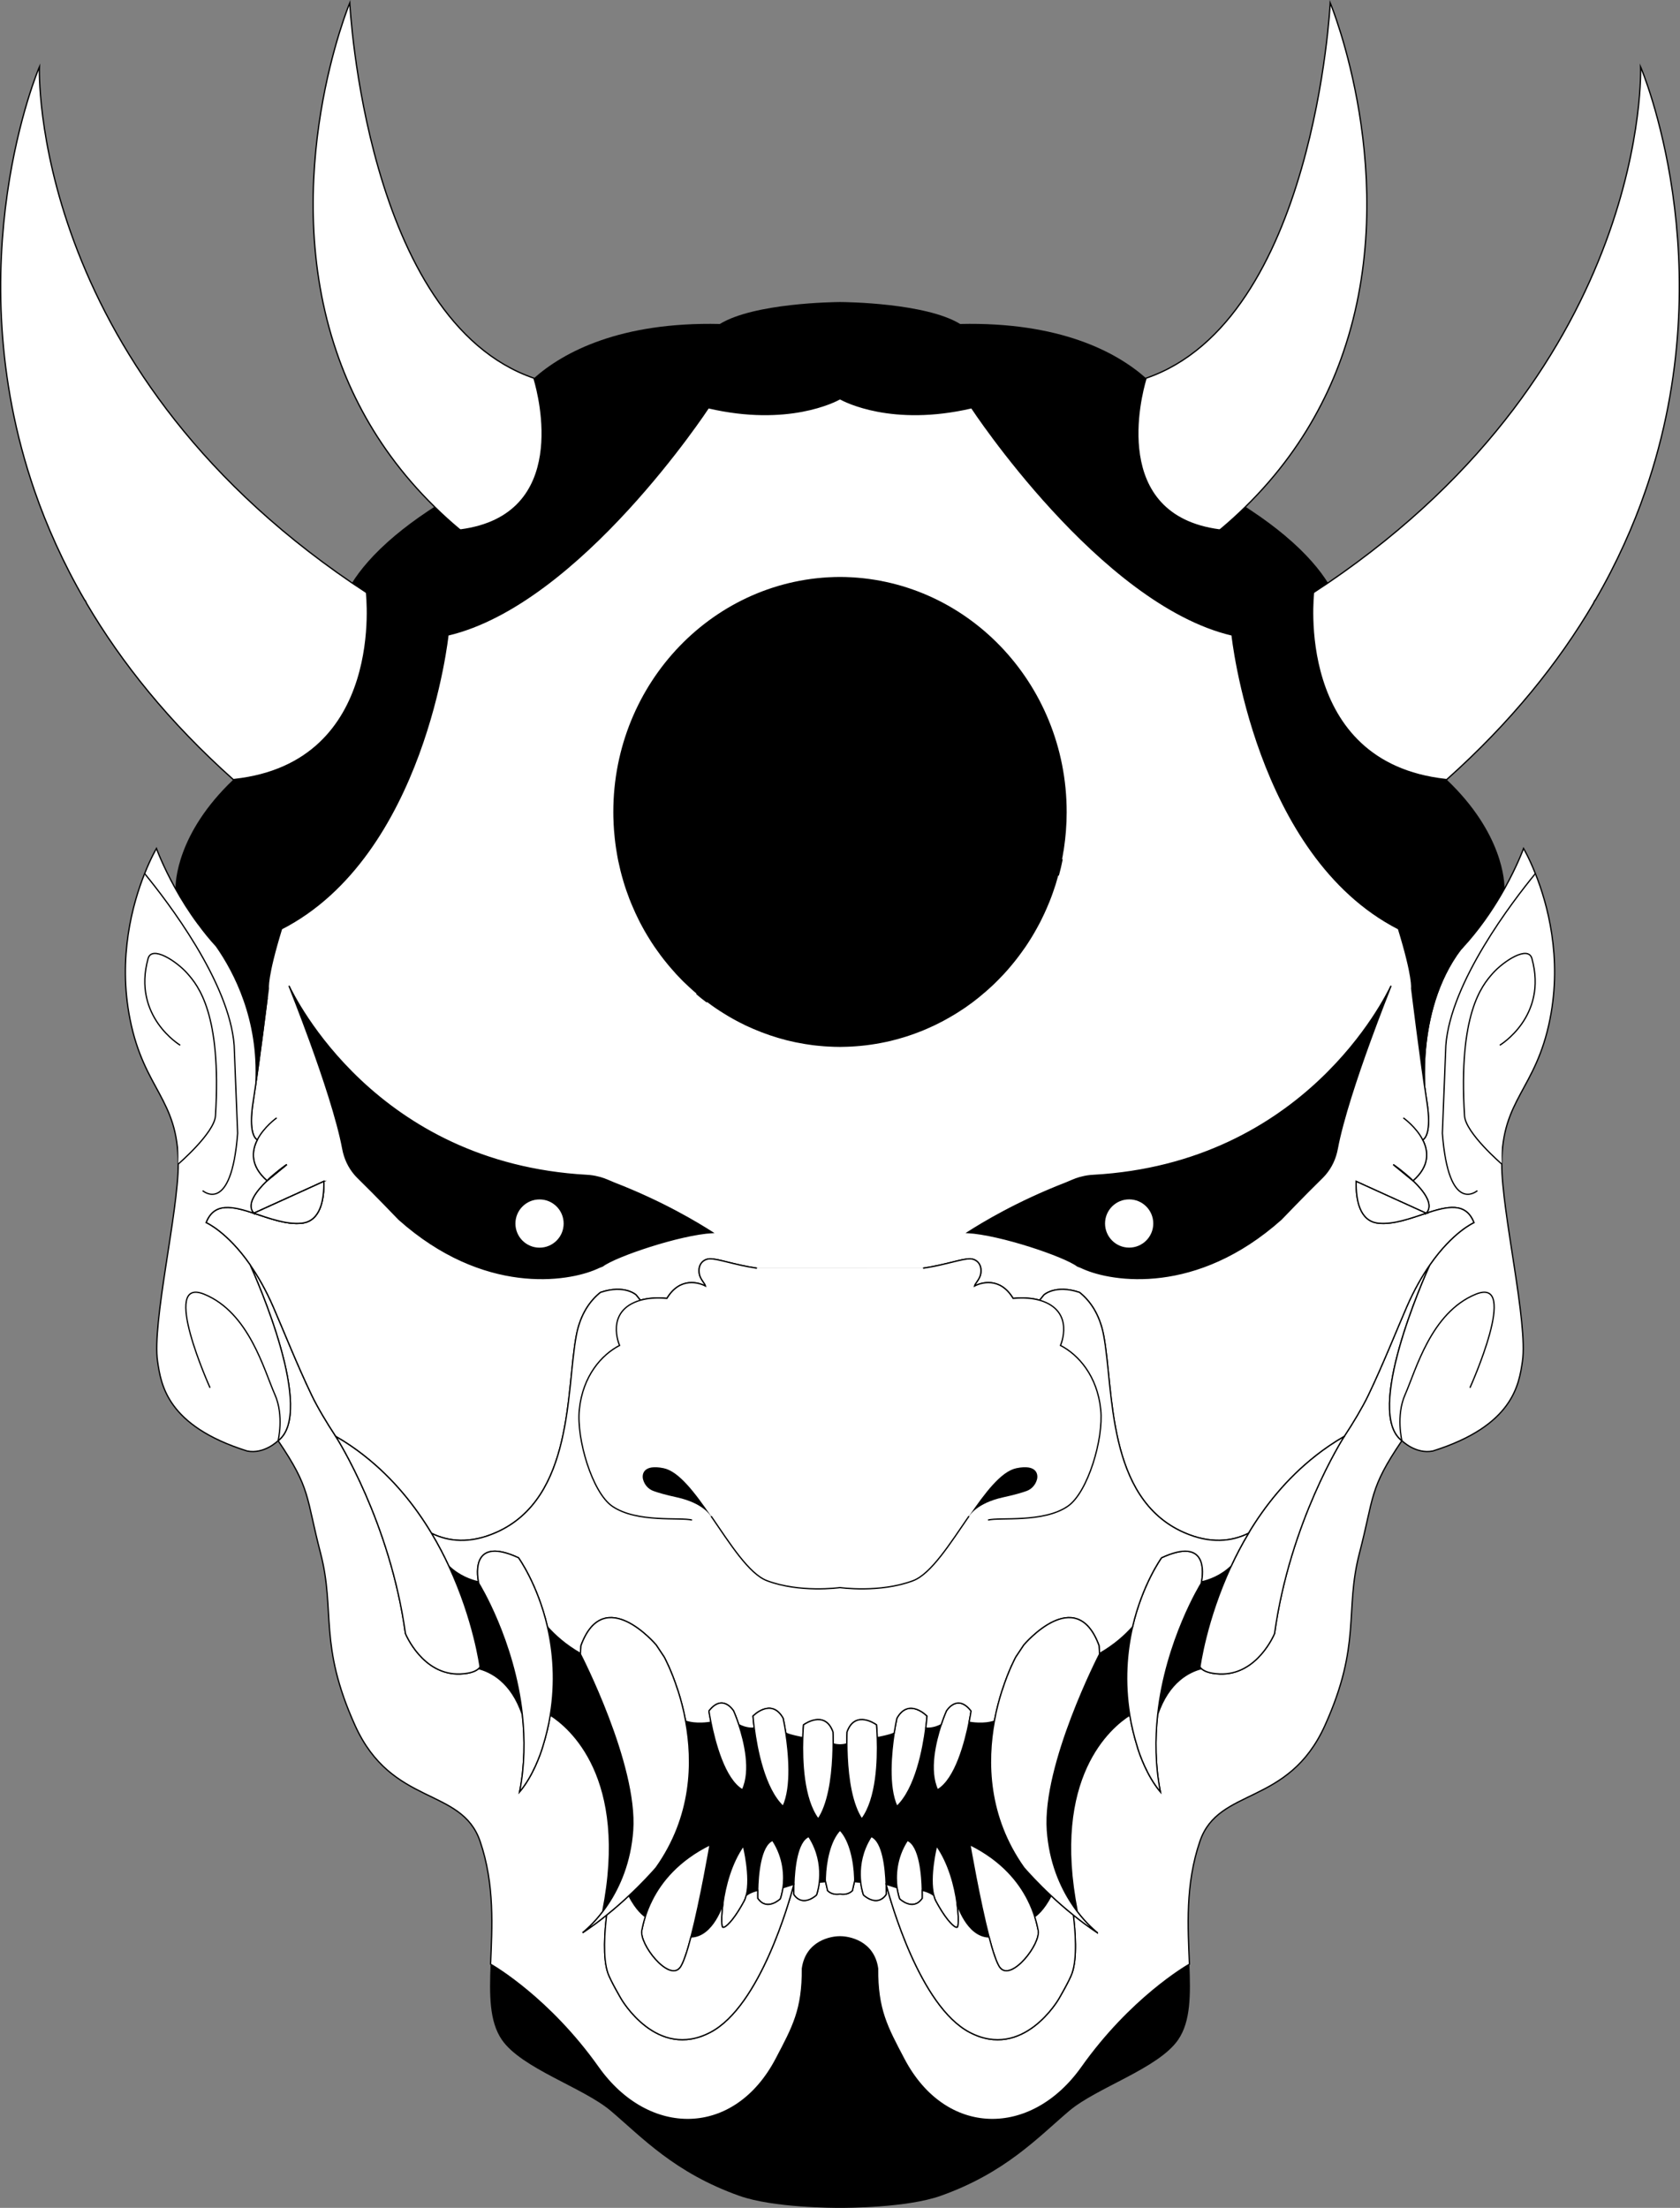 <?xml version="1.0" encoding="UTF-8"?>
<svg id="Layer_2" data-name="Layer 2" xmlns="http://www.w3.org/2000/svg" viewBox="0 0 325.36 427.5">
  <rect x="0" y="0" width="325.36" height="427.5" fill="#808080" stroke="none"/>
  <defs>
    <style>
      .cls-1, .cls-2 {
        fill: #fff;
      }

      .cls-2 {
        stroke: #000;
        stroke-miterlimit: 10;
        stroke-width: .25px;
      }

      .cls-3 {
        fill: none;
      }
    </style>
  </defs>
  <g id="Layer_8" data-name="Layer 8">
    <path class="cls-2" d="m271.5,278.95c-6.38,9.41-5.33,10.67-8.22,21.78-2.92,11.22.45,17.55-6.67,33.33-7.11,15.78-20.6,11.89-24.22,22.44-2.89,8.44-2.32,16.74-2.04,23.82-.72.41-11.41,6.66-20.84,19.97-9.78,13.77-26.43,13.69-34.47-1.63-3.25-6.19-5.13-9.53-5.08-17.51-.77-5.37-5.66-6.15-7.28-6.13-1.62-.02-6.51.76-7.28,6.13.05,7.98-1.83,11.32-5.08,17.51-8.04,15.32-24.69,15.4-34.47,1.63-9.43-13.31-20.12-19.56-20.84-19.97.28-7.08.85-15.38-2.04-23.82-3.62-10.55-17.11-6.66-24.22-22.44-7.12-15.78-3.75-22.11-6.67-33.33-2.89-11.11-1.84-12.37-8.22-21.78,7.26-5.47-4.18-31.29-5.43-34.06,1.5,2.15,3.04,4.82,4.48,8.12,1.89,4.33,4.64,11.28,7.5,17.22,1.08,2.24,2.86,5.24,4.62,7.9.31.5,10.49,16.48,13.49,38.16,0,0,3.3,8.13,10.64,7.83,2.15-.09,3.11-.64,3.52-1.03,2.26.57,6.35,2.5,8.48,8.94.52,4.7.48,9.76-.53,14.92,2.62-3.11,4.06-7.41,4.38-8.43.01-.06.03-.11.05-.17,0-.01,0-.03.01-.04t.01-.02c.67-2.13,1.16-4.2,1.49-6.2,3.67,2.32,15.35,12.02,10.15,38.05-1.85,2.43-3.51,3.78-3.89,4.09,1.64-1.09,3.21-2.25,4.66-3.43-.38,3.09-.79,8.3.25,11.26.53,1.5,2.57,4.97,2.57,4.97,0,0,6.89,12,17.33,6.44,9.57-5.1,15.22-25.27,16.11-28.63-.01.2-.01.39-.01.56v.03c-.02.84,0,1.38,0,1.38.14.21.29.39.45.54h0c1.74,1.67,3.94-.43,3.94-.43,0,0,.36-.95.54-2.46l1.21-.13.4,1.75c.72.69,1.61.78,2.4.65.79.13,1.68.04,2.4-.65l.4-1.75,1.21.13c.18,1.51.54,2.46.54,2.46,0,0,2.2,2.1,3.94.44h0c.16-.16.31-.34.45-.55,0,0,.02-.54,0-1.38v-.03c0-.17,0-.36-.01-.56.89,3.36,6.54,23.53,16.11,28.63,10.44,5.56,17.33-6.44,17.33-6.44,0,0,2.04-3.47,2.57-4.97,1.04-2.96.63-8.17.25-11.26,1.45,1.18,3.02,2.34,4.66,3.43-.38-.31-2.04-1.66-3.89-4.09-5.2-26.03,6.48-35.73,10.15-38.05.33,2,.82,4.07,1.49,6.2t.01.02s0,.03,0,.04c.02.06.04.11.05.17.32,1.02,1.76,5.32,4.38,8.43-1.01-5.16-1.05-10.22-.53-14.92,2.13-6.44,6.22-8.37,8.48-8.94.41.39,1.37.94,3.52,1.03,7.34.3,10.64-7.83,10.64-7.83,3-21.68,13.18-37.66,13.49-38.16,1.76-2.66,3.54-5.66,4.62-7.9,2.86-5.94,5.61-12.89,7.5-17.22,1.44-3.3,2.98-5.97,4.48-8.12-1.25,2.77-12.69,28.59-5.43,34.06Z"/>
    <path class="cls-2" d="m300.17,197.39c-2.74,13.68-9.33,15.34-9.33,28,0,9.38,5.11,30.78,4,38.23-.67,4.46-1.78,12.44-17.34,17.33-3.33.67-6-2-6-2-7.26-5.47,4.18-31.29,5.43-34.06,4.44-6.39,8.52-8.16,8.52-8.16-1.57-4.03-5.16-3.15-9.25-1.82,1.54-1.64-.41-4.24-2.55-6.29,3.24-2.83,3.02-5.69,1.88-7.92.4-.2,1.75-1.33.81-7.36-1.24-7.96-2.95-21.95-2.95-21.95,8.67-4.88,14.56-13.18,17.98-19.31,2.5-4.48,3.69-7.8,3.69-7.8,0,0,1.06,1.78,2.29,4.87,2.32,5.79,5.23,16.21,2.82,28.24Z"/>
    <path class="cls-2" d="m262.65,228.75c-.08,3.58.67,7.72,4.3,8.09,2.95.3,6.23-.94,9.25-1.93l-13.55-6.16Zm7.16-3.27l3.84,3.14c-1.73-1.66-3.58-2.97-3.84-3.14Z"/>
    <path class="cls-2" d="m178.78,245.56c4.45-.67,7.49-1.85,9.1-1.82,1.17.03,2.39.98,2.04,2.94-.19,1.03-1.11,1.84-1.2,2.34,1.2-.65,4.91-1.88,7.48,2.38,2.13-.19,3.81-.03,5.14.36l.83-1.03s2.21-2.07,6.9-.49c1.94,1.55,3.86,4.11,4.66,8.27,2,10.44.44,31.55,15.55,38.22,5.11,2.25,9.27,1.75,12.52.15,3.19-5.32,7.42-10.62,13-15,.01-.01.02-.02.03-.03,1.7-1.33,3.53-2.59,5.5-3.72,1.76-2.66,3.54-5.66,4.62-7.9,2.86-5.94,5.61-12.89,7.5-17.22,1.44-3.3,2.98-5.97,4.48-8.12,4.44-6.39,8.52-8.16,8.52-8.16-1.57-4.03-5.16-3.15-9.25-1.82-3.02.99-6.3,2.23-9.25,1.93-3.63-.37-4.38-4.51-4.3-8.09l13.55,6.16c1.54-1.64-.41-4.24-2.55-6.29l-3.77-3.09c.17.11.54.38,1.04.76.18.14.38.3.6.48.11.08.23.17.35.28.18.15.37.31.56.47.4.33.81.71,1.22,1.1,3.24-2.83,3.02-5.69,1.88-7.92.4-.2,1.75-1.33.81-7.36-1.24-7.96-2.95-21.95-2.95-21.95,0,0,.37-2.05-2.55-11.55-27.78-14.22-32.23-56.89-32.23-56.89-25.55-6-50.44-44-50.44-44-15.41,3.59-24.6-1.25-25.49-1.75-.89.5-10.08,5.34-25.49,1.75,0,0-24.89,38-50.44,44,0,0-4.45,42.67-32.23,56.89-2.92,9.5-2.55,11.55-2.55,11.55,0,0-1.71,13.99-2.95,21.95-.94,6.03.41,7.16.81,7.36-1.14,2.23-1.36,5.09,1.88,7.92.41-.39.82-.77,1.22-1.1.19-.16.38-.32.56-.47.12-.11.24-.2.35-.28.22-.18.42-.34.6-.48.5-.38.87-.65,1.04-.76l-3.77,3.09c-2.14,2.05-4.09,4.65-2.55,6.29l13.55-6.16c.08,3.58-.67,7.72-4.3,8.09-2.95.3-6.23-.94-9.25-1.93-4.09-1.33-7.68-2.21-9.25,1.82,0,0,4.08,1.77,8.52,8.16,1.5,2.15,3.04,4.82,4.48,8.12,1.89,4.33,4.64,11.28,7.5,17.22,1.08,2.24,2.86,5.24,4.62,7.9,1.97,1.13,3.8,2.39,5.5,3.72.01,0,.02.02.03.03,5.58,4.38,9.81,9.68,13,15,3.25,1.6,7.41,2.1,12.52-.15,15.11-6.67,13.55-27.78,15.55-38.22.8-4.16,2.72-6.72,4.66-8.27,4.69-1.58,6.9.49,6.9.49l.83,1.03c1.33-.39,3.01-.55,5.14-.36,2.57-4.26,6.28-3.03,7.48-2.38-.09-.5-1.01-1.31-1.2-2.34-.35-1.96.87-2.91,2.04-2.94,1.61-.03,4.65,1.15,9.1,1.82m-29.89-.43c-.4.13-.78.32-1.22.51-5.56,2.44-21.78,5.11-38.23-9.56,0,0-4.35-4.55-7.92-8.04-.21-.21-.42-.43-.61-.66-1.2-1.4-1.98-3.1-2.32-4.93-1.06-5.66-3.88-14.08-6.33-20.82-2.02-5.55-3.79-9.97-4.1-10.76,1.04,2.22,16.69,34.45,57.7,36.72.75.04,1.51.15,2.24.35l.4.1c.92.25,1.78.69,2.67,1.04,9.56,3.71,16.23,7.8,19.01,9.57-6.3.34-18.81,4.58-21.29,6.48Zm142.28-22.68c-.34,1.83-1.12,3.53-2.32,4.93-.19.23-.4.45-.61.66-3.57,3.49-7.92,8.04-7.92,8.04-16.45,14.67-32.67,12-38.23,9.56-.44-.19-.82-.38-1.22-.51-2.48-1.9-14.99-6.14-21.29-6.48,2.78-1.77,9.45-5.86,19.01-9.57.89-.35,1.75-.79,2.67-1.04l.4-.1c.73-.2,1.49-.31,2.24-.35,41.01-2.27,56.66-34.5,57.7-36.72-.31.79-2.08,5.21-4.1,10.76-2.45,6.74-5.27,15.16-6.33,20.82Zm-53.28-56.09c-.21,1.06-.46,2.11-.74,3.15.28-1.03.53-2.08.74-3.15Zm-68.76,27.65c-.69-.52-1.37-1.06-2.03-1.62.66.56,1.33,1.11,2.03,1.62Z"/>
    <path class="cls-2" d="m318.67,95.03c-1.18,3.43-2.56,6.89-4.15,10.39-1.63,3.6-3.49,7.22-5.61,10.86-.05.01-.07.01-.07.01,0,0-.11.21-.26.56-6.73,11.45-15.95,22.98-28.41,34.1-.06-.01-.13-.01-.19-.02-29.57-3.23-25.59-36.2-25.59-36.2.95-.62,1.88-1.24,2.8-1.86,62.7-42.67,60.54-99.92,60.54-99.92,0,0,16.24,37.83.94,82.08Z"/>
    <path class="cls-2" d="m260.16,68.2c-1.14,3.36-2.55,6.73-4.26,10.05h0c-3.52,6.88-8.3,13.6-14.69,19.87-1.52,1.5-3.14,2.97-4.85,4.4l-.2.09c-21.37-2.81-15.18-26.11-14.3-29.07.05-.2.09-.31.09-.31C254.62,62.06,257.62.56,257.62.56c0,0,14.11,33.92,2.54,67.64Z"/>
    <path class="cls-2" d="m232.69,306.29c-.04.21-.07.33-.07.33,0,0-6.83,10.99-8.42,25.41-.52,4.7-.48,9.76.53,14.92-2.62-3.11-4.06-7.41-4.38-8.43-.01-.06-.03-.11-.05-.17,0-.01,0-.03,0-.04t-.01-.02c-.67-2.13-1.16-4.2-1.49-6.2-1.09-6.5-.57-12.31.54-17.07,1.92-8.3,5.62-13.4,5.62-13.4,8.98-4.15,8.06,3.02,7.74,4.67Z"/>
    <path class="cls-2" d="m297.35,169.15c-4.36,5.31-16.43,21.01-17.34,33.28l-.67,17c1.22,16,6.78,11.11,6.78,11.11"/>
    <path class="cls-2" d="m179.53,332.27s-.03.43-.1,1.16c-.03.33-.08.72-.14,1.17-.5,3.91-1.93,11.71-5.59,15.17-1.77-3.83-1.11-10.44-.53-14.21.01-.04.01-.07.02-.11.19-1.21.37-2.12.46-2.52h0c.03-.16.05-.24.05-.24,2.29-4.08,5.83-.42,5.83-.42Z"/>
    <path class="cls-2" d="m188.06,331.29s-.03.24-.1.65c-.06.38-.16.9-.28,1.53-.73,3.7-2.59,11.05-6.11,13.09-1.76-3.77-.39-9.34.7-12.61.54-1.61,1.01-2.66,1.01-2.66,0,0,2.09-3.48,4.78,0Z"/>
    <path class="cls-2" d="m171.62,366.81c-.14.21-.29.39-.45.54h0c-1.74,1.67-3.94-.43-3.94-.43,0,0-.36-.95-.54-2.46-.2-1.72-.17-4.17.92-6.75.29-.7.66-1.41,1.12-2.12,2.3.95,2.79,6.27,2.88,9.23v.02c.01.2.01.39.01.56v.03c.02.84,0,1.38,0,1.38Z"/>
    <path class="cls-2" d="m165.53,364.12l-.05.21-.4,1.75c-.72.69-1.61.78-2.4.65-.79.13-1.68.04-2.4-.65l-.4-1.75-.05-.21c0-.18,0-.37.01-.58.09-2.94.83-7.09,2.84-9.19,2.01,2.1,2.75,6.25,2.84,9.19.01.21.01.4.01.58Z"/>
    <path class="cls-2" d="m185.39,373.17c-.5.21-2-1.32-3.6-4.09-.17-.29-.34-.59-.51-.91-.19-.35-.33-.74-.44-1.17-.96-3.63.55-9.6.55-9.6,2.37,3.36,3.52,7.82,3.96,11.15.13.95.2,1.8.23,2.51,0,0,0,.01.01.01.04,1.24-.04,2.04-.2,2.1Z"/>
    <path class="cls-2" d="m178.62,367.56s-.07.1-.11.14c-1.77,2.38-4.28-.03-4.28-.03,0,0-.19-.5-.36-1.36h-.01c-.05-.24-.09-.51-.14-.8-.29-2.17-.26-5.69,2.01-9.17,2.42,1,2.84,6.84,2.89,9.68.02.93,0,1.54,0,1.54Z"/>
    <path class="cls-2" d="m193.73,381.06c-.34-.38-.71-1.2-1.09-2.31-.36-1.02-.73-2.3-1.1-3.71-1.86-7.15-3.7-17.87-3.7-17.87,6.2,3.07,9.46,7.2,11.21,10.66.61,1.19,1.03,2.31,1.34,3.27.35,1.11.55,2.02.67,2.63.56,2.67-5.11,9.89-7.33,7.33Z"/>
    <path class="cls-2" d="m260.33,278.13c-.31.5-10.49,16.48-13.49,38.16,0,0-3.3,8.13-10.64,7.83-2.15-.09-3.11-.64-3.52-1.03-.23-.2-.29-.36-.29-.36,0,0,1.16-9,6.03-19.46.97-2.09,2.09-4.24,3.38-6.39,3.19-5.32,7.42-10.62,13-15,.01-.01.02-.02.03-.03,1.7-1.33,3.53-2.59,5.5-3.72Z"/>
    <path class="cls-2" d="m273.65,228.62s-.07.07-.11.1"/>
    <path class="cls-2" d="m275.53,220.7c-1.29-2.52-3.75-4.25-3.75-4.25"/>
    <path class="cls-2" d="m276.2,234.91c-.07.09-.16.17-.26.25"/>
    <path class="cls-2" d="m273.65,228.62l-3.84-3.14c.26.17,2.11,1.48,3.84,3.14Z"/>
    <path class="cls-2" d="m275.53,220.7c-.06.03-.1.04-.1.04"/>
    <path class="cls-2" d="m276.2,234.91c-3.02.99-6.3,2.23-9.25,1.93-3.63-.37-4.38-4.51-4.3-8.09l13.55,6.16Z"/>
    <path d="m228.17,394.95c-3.82,5.56-15.79,9.26-21.11,13.78-5.98,5.07-12.32,11.98-24.89,16.44-6.58,2.34-18.44,2.33-19.49,2.33s-12.91.01-19.49-2.33c-12.57-4.46-18.91-11.37-24.89-16.44-5.32-4.52-17.29-8.22-21.11-13.78-2.44-3.56-2.41-8.66-2.18-14.63.72.41,11.41,6.66,20.84,19.97,9.78,13.77,26.43,13.69,34.47-1.63,3.25-6.19,5.13-9.53,5.08-17.51.77-5.37,5.66-6.15,7.28-6.13,1.62-.02,6.51.76,7.28,6.13-.05,7.98,1.83,11.32,5.08,17.51,8.04,15.32,24.69,15.4,34.47,1.63,9.43-13.31,20.12-19.56,20.84-19.97.23,5.97.26,11.07-2.18,14.63Z"/>
    <path d="m269.4,190.87c-.31.79-2.08,5.21-4.1,10.76-2.45,6.74-5.27,15.16-6.33,20.82-.34,1.83-1.12,3.53-2.32,4.93-.19.23-.4.45-.61.66-3.57,3.49-7.92,8.04-7.92,8.04-16.45,14.67-32.67,12-38.23,9.56-.44-.19-.82-.38-1.22-.51-2.48-1.9-14.99-6.14-21.29-6.48,2.78-1.77,9.45-5.86,19.01-9.57.89-.35,1.75-.79,2.67-1.04l.4-.1c.73-.2,1.49-.31,2.24-.35,41.01-2.27,56.66-34.5,57.7-36.72Z"/>
    <path class="cls-2" d="m207.62,382.06c-.53,1.5-2.57,4.97-2.57,4.97,0,0-6.89,12-17.33,6.44-9.57-5.1-15.22-25.27-16.11-28.63l2.11.67c.05.29.09.56.14.8h.01c.17.86.36,1.36.36,1.36,0,0,2.51,2.41,4.28.03.04-.04.08-.09.11-.14,0,0,.02-.61,0-1.54.13.03,1.38.3,2.22.98.11.43.25.82.44,1.17.17.32.34.62.51.91,1.6,2.77,3.1,4.3,3.6,4.09.16-.06.24-.86.2-2.1-.01,0-.01-.01-.01-.01-.03-.71-.1-1.56-.23-2.51,0,0,1.87,6.38,6.19,6.49.37,1.41.74,2.69,1.1,3.71.38,1.11.75,1.93,1.09,2.31,2.22,2.56,7.89-4.66,7.33-7.33-.12-.61-.32-1.52-.67-2.63.25-.15,1.72-1.19,3.17-4.05,1.26,1.19,2.72,2.47,4.31,3.75.38,3.09.79,8.3-.25,11.26Z"/>
    <path class="cls-2" d="m178.78,245.56c4.45-.67,7.49-1.85,9.1-1.82,1.17.03,2.39.98,2.04,2.94-.19,1.03-1.11,1.84-1.2,2.34,1.2-.65,4.91-1.88,7.48,2.38,2.13-.19,3.81-.03,5.14.36l.83-1.03s2.21-2.07,6.9-.49c1.94,1.55,3.86,4.11,4.66,8.27,2,10.44.44,31.55,15.55,38.22,5.11,2.25,9.27,1.75,12.52.15-1.29,2.15-2.41,4.3-3.38,6.39-2.03,1.92-4.29,2.7-5.73,3.02.32-1.65,1.24-8.82-7.74-4.67,0,0-3.7,5.1-5.62,13.4-1.41,1.59-3.5,3.49-6.39,5.14l-.1-1.54c-4.45-12.11-14.56-.11-14.56-.11l-1.55,2.33s-1.36,2.45-2.64,6.44h-.01c-.56,1.74-1.1,3.75-1.51,5.98-2.02.7-4.52.28-4.89.21.12-.63.22-1.15.28-1.53.07-.41.1-.65.1-.65-2.69-3.48-4.78,0-4.78,0,0,0-.47,1.05-1.01,2.66-1.45.78-2.69.69-2.98.65.06-.45.11-.84.14-1.17.07-.73.1-1.16.1-1.16,0,0-3.54-3.66-5.83.42,0,0-.02.08-.05.23h0c-.09.41-.27,1.32-.46,2.53-.01.04-.01.07-.02.11-.53.39-3.28.9-3.28.9-.05-1.52-.15-2.49-.15-2.49,0,0-4.11-3.03-5.69,1.38,0,0-.05.89-.04,2.29-.38.15-.86.2-1.33.21-.47-.01-.95-.06-1.33-.21,0-1.4-.04-2.29-.04-2.29-1.58-4.41-5.69-1.38-5.69-1.38,0,0-.1.97-.15,2.49,0,0-2.75-.51-3.28-.9-.01-.04-.01-.07-.02-.11-.19-1.21-.37-2.12-.46-2.52h0c-.03-.16-.05-.24-.05-.24-2.29-4.08-5.83-.42-5.83-.42,0,0,.03.43.1,1.16.03.33.08.72.14,1.17-.29.04-1.53.13-2.98-.65-.54-1.61-1.01-2.66-1.01-2.66,0,0-2.09-3.48-4.78,0,0,0,.03.24.1.65.06.38.16.9.28,1.53-.37.07-2.87.49-4.89-.21-.41-2.23-.95-4.24-1.51-5.97h-.01c-1.28-4-2.64-6.45-2.64-6.45l-1.55-2.33s-10.11-12-14.56.11l-.1,1.54c-2.89-1.65-4.98-3.55-6.39-5.14-1.92-8.3-5.62-13.4-5.62-13.4-8.98-4.15-8.06,3.02-7.74,4.67-1.44-.32-3.7-1.1-5.73-3.02-.97-2.09-2.09-4.24-3.38-6.39,3.25,1.6,7.41,2.1,12.52-.15,15.11-6.67,13.55-27.78,15.55-38.22.8-4.16,2.72-6.72,4.66-8.27,4.69-1.58,6.9.49,6.9.49l.83,1.03c1.33-.39,3.01-.55,5.14-.36,2.57-4.26,6.28-3.03,7.48-2.38-.09-.5-1.01-1.31-1.2-2.34-.35-1.96.87-2.91,2.04-2.94,1.61-.03,4.65,1.15,9.1,1.82"/>
    <path d="m232.68,323.09c-2.26.57-6.35,2.5-8.48,8.94,1.59-14.42,8.42-25.41,8.42-25.41,0,0,.03-.12.07-.33,1.44-.32,3.7-1.1,5.73-3.02-4.87,10.46-6.03,19.46-6.03,19.46,0,0,.06.16.29.36Z"/>
    <path d="m218.79,332.09c-3.67,2.32-15.35,12.02-10.15,38.05-.35-.46-.72-.98-1.08-1.53-2.16-3.28-4.28-8-4.72-14.21-.89-12.78,10.11-34.11,10.11-34.11v-.13c2.88-1.65,4.97-3.55,6.38-5.14-1.11,4.76-1.63,10.57-.54,17.07Z"/>
    <path class="cls-2" d="m212.53,374.23c-1.64-1.09-3.21-2.25-4.66-3.43-1.59-1.28-3.05-2.56-4.31-3.75-1.28-1.19-2.37-2.29-3.22-3.18-1.31-1.37-2.06-2.25-2.06-2.25-7.01-9.89-7.19-20.46-5.71-28.36.41-2.23.95-4.24,1.51-5.97h.01c1.28-4,2.64-6.45,2.64-6.45l1.55-2.33s10.11-12,14.56.11l.1,1.54v.13s-10.99,21.33-10.1,34.11c.44,6.21,2.56,10.93,4.72,14.21.36.55.73,1.07,1.08,1.53,1.85,2.43,3.51,3.78,3.89,4.09Z"/>
    <path class="cls-2" d="m166.9,352.2c-.46-.67-.85-1.46-1.17-2.33-1.47-3.87-1.71-9.22-1.72-12.23-.01-1.4.04-2.29.04-2.29,1.58-4.41,5.69-1.38,5.69-1.38,0,0,.1.97.15,2.49.01.09.01.18.01.28.14,4.06-.07,11.58-3,15.46Z"/>
    <path d="m203.56,367.05c-1.45,2.86-2.92,3.9-3.17,4.05-.31-.96-.73-2.08-1.34-3.27-1.75-3.46-5.01-7.59-11.21-10.66,0,0,1.84,10.72,3.7,17.87-4.32-.11-6.19-6.49-6.19-6.49-.44-3.33-1.59-7.79-3.96-11.15,0,0-1.51,5.97-.55,9.6-.84-.68-2.09-.95-2.22-.98-.05-2.84-.47-8.68-2.89-9.68-2.27,3.48-2.3,7-2.01,9.17l-2.11-.67v-.02c-.09-2.96-.58-8.28-2.88-9.23-.46.71-.83,1.42-1.12,2.12-1.09,2.58-1.12,5.03-.92,6.75l-1.21-.13.05-.21c0-.18,0-.37-.01-.58-.09-2.94-.83-7.09-2.84-9.19-2.01,2.1-2.75,6.25-2.84,9.19-.01.21-.01.4-.01.58l.05.21-1.21.13c.2-1.72.17-4.17-.92-6.75-.29-.7-.66-1.41-1.12-2.12-2.3.95-2.79,6.27-2.88,9.23v.02l-2.11.67c.29-2.17.26-5.69-2.01-9.17-2.42,1-2.84,6.84-2.89,9.68-.13.03-1.38.3-2.22.98.96-3.63-.55-9.6-.55-9.6-2.37,3.36-3.52,7.82-3.96,11.15,0,0-1.87,6.38-6.19,6.49,1.86-7.15,3.7-17.87,3.7-17.87-6.2,3.07-9.46,7.2-11.21,10.66-.61,1.19-1.03,2.31-1.34,3.27-.25-.15-1.72-1.19-3.17-4.05,1.28-1.19,2.37-2.29,3.22-3.18,1.31-1.37,2.06-2.25,2.06-2.25,7.01-9.89,7.19-20.46,5.71-28.36,2.02.7,4.52.28,4.89.21.73,3.7,2.59,11.05,6.11,13.09,1.76-3.77.39-9.34-.7-12.61,1.45.78,2.69.69,2.98.65.5,3.91,1.93,11.71,5.59,15.17,1.77-3.83,1.11-10.44.53-14.21.53.39,3.28.9,3.28.9-.01.09-.01.18-.01.28-.14,4.06.07,11.58,3,15.46.46-.67.85-1.46,1.17-2.33,1.47-3.87,1.71-9.22,1.72-12.23.38.15.86.2,1.33.21.47-.01.95-.06,1.33-.21.01,3.01.25,8.36,1.72,12.23.32.87.71,1.66,1.17,2.33,2.93-3.88,3.14-11.4,3-15.46,0-.1,0-.19-.01-.28,0,0,2.75-.51,3.28-.9-.58,3.77-1.24,10.38.53,14.21,3.66-3.46,5.09-11.26,5.59-15.17.29.04,1.53.13,2.98-.65-1.09,3.27-2.46,8.84-.7,12.61,3.52-2.04,5.38-9.39,6.11-13.09.37.07,2.87.49,4.89-.21-1.48,7.9-1.3,18.47,5.71,28.36,0,0,.75.88,2.06,2.25.85.89,1.94,1.99,3.22,3.18Z"/>
    <path class="cls-2" d="m201.37,251.76c6.97,2.07,4.01,8.75,4.01,8.75,3.44,1.78,7.14,5.86,7.8,12.47.57,5.63-2.5,16-6.39,18.67-4.76,3.26-13.19,2.08-15.44,2.67"/>
    <path d="m200.83,286.46c-.28,1.04-1.03,1.88-2.03,2.24-.89.32-2.31.74-4.56,1.23-5.12,1.13-6.5,3.59-6.5,3.59l-.08.04c3.12-4.53,6.21-8.66,9.18-9.28,3.98-.82,4.25,1.22,3.99,2.18Z"/>
    <path class="cls-2" d="m187.66,293.56c-3.66,5.32-7.34,11.18-10.82,12.5-6.45,2.44-14.22,1.33-14.22,1.33"/>
    <path class="cls-2" d="m284.68,268.71s9.78-21.67,1.11-18.11-11.56,14.67-13.67,19.44c-1.8,4.07-.62,8.91-.62,8.91"/>
    <path class="cls-2" d="m290.46,202.38s9.33-5.56,6.22-16.78c-.73-2.64-5.56.56-7.61,2.89s-6.67,7.78-5.44,27.56c.21,3.33,7.22,9.35,7.22,9.35"/>
    <path class="cls-2" d="m51.74,193.22c-.4,3.24-1.29,10.19-2.11,16.02l2.11-16.02Z"/>
    <path d="m291.37,172.08c-3.42,6.13-9.31,14.43-17.98,19.31,0,0,.37-2.05-2.55-11.55-27.78-14.22-32.23-56.89-32.23-56.89-25.55-6-50.44-44-50.44-44-15.41,3.59-24.6-1.25-25.49-1.75-.89.5-10.08,5.34-25.49,1.75,0,0-24.89,38-50.44,44,0,0-4.45,42.67-32.23,56.89-2.92,9.5-2.55,11.55-2.55,11.55l-.03.25-.03.23-.06.47-.11.88-2.11,16.02-.02.12c0,.09-.03.18-.04.27.62-12.21-4.13-21.37-7.64-26.39-.01-.02-.02-.03-.03-.04-1.28-1.4-2.45-2.84-3.5-4.28h-.01s-.01-.03-.01-.03h-.01c-1.76-2.37-3.21-4.71-4.38-6.81-.02-1.17.2-10.68,11.2-21.13.06-.01.13-.01.19-.02,29.57-3.23,25.59-36.2,25.59-36.2-.95-.62-1.88-1.24-2.8-1.86,1.5-2.4,4.05-5.58,8.4-9.22,1.8-1.5,3.9-3.09,6.37-4.73.39-.27.79-.53,1.21-.8,1.52,1.5,3.14,2.97,4.85,4.4l.2.09c21.37-2.81,15.18-26.11,14.3-29.07-.05-.2-.09-.31-.09-.31,5.73-5.1,16.76-10.94,36-10.5,6.64-4.07,22.16-4.24,23.27-4.25,1.11,0,16.63.18,23.27,4.25,19.24-.44,30.27,5.4,36,10.5,0,0-.04.11-.09.31-.88,2.96-7.07,26.26,14.3,29.07l.2-.09c1.71-1.43,3.33-2.9,4.85-4.4.42.27.82.53,1.21.8,2.47,1.64,4.57,3.23,6.37,4.73,4.35,3.64,6.9,6.82,8.4,9.22-.92.62-1.85,1.24-2.8,1.86,0,0-3.98,32.97,25.59,36.2.06.01.13.01.19.02,11,10.45,11.22,19.96,11.2,21.13Z"/>
    <path class="cls-2" d="m53.86,278.95s-2.67,2.67-6,2c-15.56-4.89-16.67-12.87-17.34-17.33-1.11-7.45,4-28.85,4-38.23,0-12.66-6.59-14.32-9.33-28-2.41-12.03.5-22.45,2.82-28.24,1.23-3.09,2.29-4.87,2.29-4.87,0,0,1.19,3.32,3.69,7.8,1.17,2.1,2.62,4.44,4.38,6.81h.01s0,.01.01.02h.01c1.05,1.45,2.22,2.89,3.5,4.29.01.01.02.02.03.04,3.51,5.02,8.26,14.18,7.64,26.39v.05c-.19,1.3-.38,2.54-.55,3.66-.94,6.03.41,7.16.81,7.36-1.14,2.23-1.36,5.09,1.88,7.92-2.14,2.05-4.09,4.65-2.55,6.29-4.09-1.33-7.68-2.21-9.25,1.82,0,0,4.08,1.77,8.52,8.16,1.25,2.77,12.69,28.59,5.43,34.06Z"/>
    <path class="cls-2" d="m62.71,228.75l-13.55,6.16c3.02.99,6.3,2.23,9.25,1.93,3.63-.37,4.38-4.51,4.3-8.09Zm-11-.13l3.84-3.14c-.26.17-2.11,1.48-3.84,3.14Z"/>
    <path class="cls-2" d="m45.38,150.93c-.06.01-.13.01-.19.02-12.46-11.12-21.68-22.65-28.41-34.1-.15-.35-.26-.56-.26-.56,0,0-.02,0-.07-.01-2.12-3.64-3.98-7.26-5.61-10.86-1.59-3.5-2.97-6.96-4.15-10.39-15.3-44.25.94-82.08.94-82.08,0,0-2.16,57.25,60.54,99.92.92.62,1.85,1.24,2.8,1.86,0,0,3.98,32.97-25.59,36.2Z"/>
    <path class="cls-2" d="m89.2,102.61l-.2-.09c-1.71-1.43-3.33-2.9-4.85-4.4-6.39-6.27-11.17-12.99-14.69-19.86h0c-1.71-3.33-3.12-6.7-4.26-10.06C53.63,34.48,67.74.56,67.74.56c0,0,3,61.5,35.67,72.67,0,0,.04.11.09.31.88,2.96,7.07,26.26-14.3,29.07Z"/>
    <path class="cls-2" d="m106.57,332.09c-.33,2-.82,4.07-1.49,6.2t-.01.02s-.01.03-.01.04c-.02.06-.04.11-.05.17-.32,1.02-1.76,5.32-4.38,8.43,1.01-5.16,1.05-10.22.53-14.92-1.59-14.42-8.42-25.41-8.42-25.41,0,0-.03-.12-.07-.33-.32-1.65-1.24-8.82,7.74-4.67,0,0,3.7,5.1,5.62,13.4,1.11,4.76,1.63,10.57.54,17.07Z"/>
    <path class="cls-2" d="m28.01,169.15c4.36,5.31,16.43,21.01,17.34,33.28l.67,17c-1.22,16-6.78,11.11-6.78,11.11"/>
    <path class="cls-2" d="m151.66,349.77c-3.66-3.46-5.09-11.26-5.59-15.17-.06-.45-.11-.84-.14-1.17-.07-.73-.1-1.16-.1-1.16,0,0,3.54-3.66,5.83.42,0,0,.02.08.05.23h0c.09.41.27,1.32.46,2.53.01.04.01.07.02.11.58,3.77,1.24,10.38-.53,14.21Z"/>
    <path class="cls-2" d="m143.79,346.56c-3.52-2.04-5.38-9.39-6.11-13.09-.12-.63-.22-1.15-.28-1.53-.07-.41-.1-.65-.1-.65,2.69-3.48,4.78,0,4.78,0,0,0,.47,1.05,1.01,2.66,1.09,3.27,2.46,8.84.7,12.61Z"/>
    <path class="cls-2" d="m158.67,364.46c-.18,1.51-.54,2.46-.54,2.46,0,0-2.2,2.1-3.94.44h0c-.16-.16-.31-.34-.45-.55,0,0-.02-.54,0-1.38v-.03c0-.17,0-.36.01-.56v-.02c.09-2.96.58-8.28,2.88-9.23.46.71.83,1.42,1.12,2.12,1.09,2.58,1.12,5.03.92,6.75Z"/>
    <path class="cls-2" d="m144.52,367c-.11.43-.25.82-.44,1.17-.17.32-.34.62-.51.91-1.6,2.77-3.1,4.3-3.6,4.09-.16-.06-.24-.86-.2-2.1.01,0,.01-.01.01-.01.03-.71.1-1.56.23-2.51.44-3.33,1.59-7.79,3.96-11.15,0,0,1.51,5.97.55,9.6Z"/>
    <path class="cls-2" d="m151.64,365.51c-.05.29-.09.56-.14.8h-.01c-.17.86-.36,1.36-.36,1.36,0,0-2.51,2.41-4.28.03-.04-.04-.08-.09-.11-.14,0,0-.02-.61,0-1.54.05-2.84.47-8.68,2.89-9.68,2.27,3.48,2.3,7,2.01,9.17Z"/>
    <path class="cls-2" d="m137.52,357.17s-1.84,10.72-3.7,17.87c-.37,1.41-.74,2.69-1.1,3.71-.38,1.11-.75,1.93-1.09,2.31-2.22,2.56-7.89-4.66-7.33-7.33.12-.61.32-1.52.67-2.63.31-.96.73-2.08,1.34-3.27,1.75-3.46,5.01-7.59,11.21-10.66Z"/>
    <path class="cls-2" d="m92.97,322.73s-.06.16-.29.36c-.41.39-1.37.94-3.52,1.03-7.34.3-10.64-7.83-10.64-7.83-3-21.68-13.18-37.66-13.49-38.16,1.97,1.13,3.8,2.39,5.5,3.72.01,0,.02.02.03.03,5.58,4.38,9.81,9.68,13,15,1.29,2.15,2.41,4.3,3.38,6.39,4.87,10.46,6.03,19.46,6.03,19.46Z"/>
    <path class="cls-2" d="m51.82,228.72s-.07-.06-.11-.1"/>
    <path class="cls-2" d="m53.58,216.45s-2.46,1.73-3.75,4.25"/>
    <path class="cls-2" d="m49.42,235.16c-.1-.08-.19-.16-.26-.25"/>
    <path class="cls-2" d="m55.55,225.48l-3.84,3.14c1.73-1.66,3.58-2.97,3.84-3.14Z"/>
    <path class="cls-2" d="m49.93,220.74s-.04-.01-.1-.04"/>
    <path class="cls-2" d="m58.41,236.84c-2.95.3-6.23-.94-9.25-1.93l13.55-6.16c.08,3.58-.67,7.72-4.3,8.09Z"/>
    <path d="m137.98,238.65c-6.3.34-18.81,4.58-21.29,6.48-.4.13-.78.32-1.22.51-5.56,2.44-21.78,5.11-38.23-9.56,0,0-4.35-4.55-7.92-8.04-.21-.21-.42-.43-.61-.66-1.2-1.4-1.98-3.1-2.32-4.93-1.06-5.66-3.88-14.08-6.33-20.82-2.02-5.55-3.79-9.97-4.1-10.76,1.04,2.22,16.69,34.45,57.7,36.72.75.04,1.51.15,2.24.35l.4.1c.92.25,1.78.69,2.67,1.04,9.56,3.71,16.23,7.8,19.01,9.57Z"/>
    <path class="cls-2" d="m153.75,364.84c-.89,3.36-6.54,23.53-16.11,28.63-10.44,5.56-17.33-6.44-17.33-6.44,0,0-2.04-3.47-2.57-4.97-1.04-2.96-.63-8.17-.25-11.26,1.59-1.28,3.05-2.56,4.31-3.75,1.45,2.86,2.92,3.9,3.17,4.05-.35,1.11-.55,2.02-.67,2.63-.56,2.67,5.11,9.89,7.33,7.33.34-.38.71-1.2,1.09-2.31.36-1.02.73-2.3,1.1-3.71,4.32-.11,6.19-6.49,6.19-6.49-.13.95-.2,1.8-.23,2.51,0,0,0,.01-.01.01-.04,1.24.04,2.04.2,2.1.5.21,2-1.32,3.6-4.09.17-.29.34-.59.51-.91.19-.35.33-.74.44-1.17.84-.68,2.09-.95,2.22-.98-.02.93,0,1.54,0,1.54.03.05.07.1.11.14,1.77,2.38,4.28-.03,4.28-.03,0,0,.19-.5.36-1.36h.01c.05-.24.09-.51.14-.8l2.11-.67Z"/>
    <path d="m101.16,332.03c-2.13-6.44-6.22-8.37-8.48-8.94.23-.2.29-.36.29-.36,0,0-1.16-9-6.03-19.46,2.03,1.92,4.29,2.7,5.73,3.02.04.21.07.33.07.33,0,0,6.83,10.99,8.42,25.41Z"/>
    <path d="m122.52,354.4c-.44,6.21-2.56,10.93-4.72,14.21-.36.55-.73,1.07-1.08,1.53,5.2-26.03-6.48-35.73-10.15-38.05,1.09-6.5.57-12.31-.54-17.07,1.41,1.59,3.5,3.49,6.39,5.14v.13s10.99,21.33,10.1,34.11Z"/>
    <path class="cls-2" d="m127.08,361.62s-.75.88-2.06,2.25c-.85.89-1.94,1.99-3.22,3.18-1.26,1.19-2.72,2.47-4.31,3.75-1.45,1.18-3.02,2.34-4.66,3.43.38-.31,2.04-1.66,3.89-4.09.35-.46.72-.98,1.08-1.53,2.16-3.28,4.28-8,4.72-14.21.89-12.78-10.11-34.11-10.11-34.11v-.13s.11-1.54.11-1.54c4.45-12.11,14.56-.11,14.56-.11l1.55,2.33s1.36,2.45,2.64,6.44h.01c.56,1.74,1.1,3.75,1.51,5.98,1.48,7.9,1.3,18.47-5.71,28.36Z"/>
    <path class="cls-2" d="m161.35,337.64c-.01,3.01-.25,8.36-1.72,12.23-.32.87-.71,1.66-1.17,2.33-2.93-3.88-3.14-11.4-3-15.46,0-.1,0-.19.01-.28.05-1.52.15-2.49.15-2.49,0,0,4.11-3.03,5.69,1.38,0,0,.05.89.04,2.29Z"/>
    <path class="cls-2" d="m134.02,294.32c-2.25-.59-10.68.59-15.44-2.67-3.89-2.67-6.96-13.04-6.39-18.67.66-6.61,4.36-10.69,7.8-12.47,0,0-2.96-6.68,4.01-8.75"/>
    <path d="m137.72,293.57l-.1-.05s-1.37-2.46-6.5-3.59c-2.25-.49-3.67-.91-4.55-1.23-1.01-.36-1.75-1.2-2.03-2.24-.26-.96,0-3,3.99-2.18,2.96.62,6.07,4.76,9.19,9.29Z"/>
    <path class="cls-2" d="m162.74,307.39c-.35.05-7.92,1.05-14.21-1.33-3.48-1.32-7.16-7.17-10.81-12.49"/>
    <path class="cls-2" d="m40.68,268.71s-9.78-21.67-1.11-18.11,11.56,14.67,13.67,19.44c1.8,4.07.62,8.91.62,8.91"/>
    <path class="cls-2" d="m34.9,202.38s-9.33-5.56-6.22-16.78c.73-2.64,5.56.56,7.61,2.89s6.67,7.78,5.44,27.56c-.21,3.33-7.22,9.35-7.22,9.35"/>
    <circle class="cls-1" cx="104.49" cy="236.91" r="4.67"/>
    <path d="m206.58,157.21c0,.51-.01,1.01-.03,1.52,0,.24,0,.48-.03.72-.02.51-.05,1.02-.09,1.53-.04.54-.1,1.09-.16,1.63-.05.46-.11.92-.18,1.38,0,.05-.01.09-.02.14-.04.32-.09.65-.16.97-.06.42-.14.84-.22,1.26-.21,1.06-.46,2.11-.74,3.15-.14.51-.29,1.02-.44,1.52-.03.09-.06.18-.08.27-.17.51-.33,1.01-.51,1.51h0c-.18.51-.36,1.01-.56,1.5-.03.08-.06.16-.09.24-.19.45-.37.91-.57,1.35-.29.67-.6,1.33-.92,1.98-.19.4-.39.79-.6,1.17-.26.5-.54.99-.82,1.48-.28.49-.57.97-.87,1.44-.3.48-.6.95-.92,1.41-.23.34-.47.67-.71,1-.18.26-.37.51-.56.76-.46.61-.93,1.21-1.42,1.79-.23.28-.46.55-.7.82-.26.29-.52.58-.77.86-.38.41-.77.81-1.16,1.2-.39.4-.79.78-1.19,1.16-.36.34-.72.66-1.09.98-.47.41-.95.81-1.43,1.2-.36.29-.73.58-1.11.87-.17.12-.35.25-.52.38-.32.24-.65.47-.98.7-.05.03-.09.05-.12.08-.33.22-.66.44-.99.65-.22.15-.44.28-.66.42-.34.21-.69.42-1.04.62-.04.03-.08.05-.12.07-.3.18-.61.35-.93.52-.13.08-.27.15-.4.22-.14.08-.28.16-.43.22-.37.2-.74.39-1.12.57-.5.24-1.01.47-1.52.69-.51.23-1.03.44-1.55.64-.3.12-.6.23-.9.34s-.61.22-.91.32c-.29.1-.59.19-.88.29-.95.3-1.91.56-2.88.8-.31.07-.63.14-.95.21-.63.13-1.26.26-1.9.36-.32.06-.64.11-.97.15-.32.05-.64.09-.96.13-.38.05-.76.09-1.14.12-.28.03-.57.05-.86.07-.25.02-.51.04-.76.05-.29.02-.58.03-.88.04-.46.02-.92.03-1.38.03-.38,0-.76-.01-1.13-.02-.38-.01-.76-.03-1.13-.05-.27-.01-.54-.03-.81-.05-.23-.02-.46-.04-.69-.06-.24-.02-.49-.04-.73-.07-.24-.02-.48-.05-.72-.08-.21-.03-.42-.06-.62-.09-.32-.04-.64-.09-.95-.14-.61-.1-1.21-.21-1.8-.33-.34-.08-.68-.15-1.01-.23-.26-.06-.51-.12-.77-.18-2.2-.56-4.33-1.29-6.38-2.17-.29-.12-.58-.25-.86-.38-.27-.12-.54-.25-.81-.37-.03-.02-.07-.04-.11-.06-.25-.12-.51-.25-.76-.38-1.11-.56-2.19-1.17-3.24-1.83-.27-.16-.53-.33-.79-.5-.26-.17-.52-.34-.77-.51-.57-.39-1.12-.79-1.67-1.2-.69-.52-1.37-1.06-2.03-1.62-.47-.4-.94-.81-1.39-1.23-.39-.36-.76-.71-1.13-1.07-.1-.11-.2-.21-.31-.31-.39-.4-.79-.81-1.18-1.23,0,0-.01-.02-.02-.03-.39-.43-.78-.87-1.15-1.31-.08-.09-.16-.18-.24-.28-.3-.36-.6-.73-.89-1.1-.45-.57-.88-1.15-1.3-1.75-.35-.48-.69-.97-1.01-1.47h-.01c-.33-.52-.66-1.05-.98-1.58,0-.01-.01-.02-.02-.04-.32-.53-.63-1.07-.92-1.62-.27-.49-.53-.99-.77-1.49-.38-.77-.74-1.55-1.07-2.34-.19-.42-.36-.84-.52-1.26-.02-.04-.04-.09-.06-.13-.21-.55-.41-1.1-.6-1.65-.03-.08-.06-.15-.08-.23-.18-.52-.35-1.04-.5-1.56-.04-.12-.07-.24-.1-.36-.17-.55-.32-1.11-.46-1.68-.01-.03-.02-.07-.03-.11-.13-.53-.25-1.06-.36-1.59-.02-.07-.04-.13-.05-.2-.1-.5-.2-1.01-.28-1.52-.07-.37-.13-.75-.18-1.12-.05-.29-.09-.58-.12-.87-.04-.31-.08-.62-.11-.93-.06-.54-.11-1.08-.15-1.63-.03-.38-.05-.77-.07-1.15-.01-.11-.01-.22-.01-.34-.04-.66-.05-1.33-.05-2,0-25.07,19.64-45.41,43.9-45.5,24.26.09,43.9,20.43,43.9,45.5Z"/>
    <circle class="cls-1" cx="218.68" cy="236.9" r="4.67"/>
    <path d="m276.2,212.44s-2.34-17.8,7.71-29.74-9.46,0-9.46,0l-1.06,8.69,2.81,21.05Z"/>
    <path d="m273.39,191.39l2.81,21.05s-2.34-17.8,7.71-29.74"/>
    <path class="cls-3" d="m38.39,178.91l-.02-.02h.01s0,.01.01.02Z"/>
    <path class="cls-3" d="m49.61,209.36l-.04.32v-.05c.01-.09.03-.18.04-.27Z"/>
  </g>
</svg>